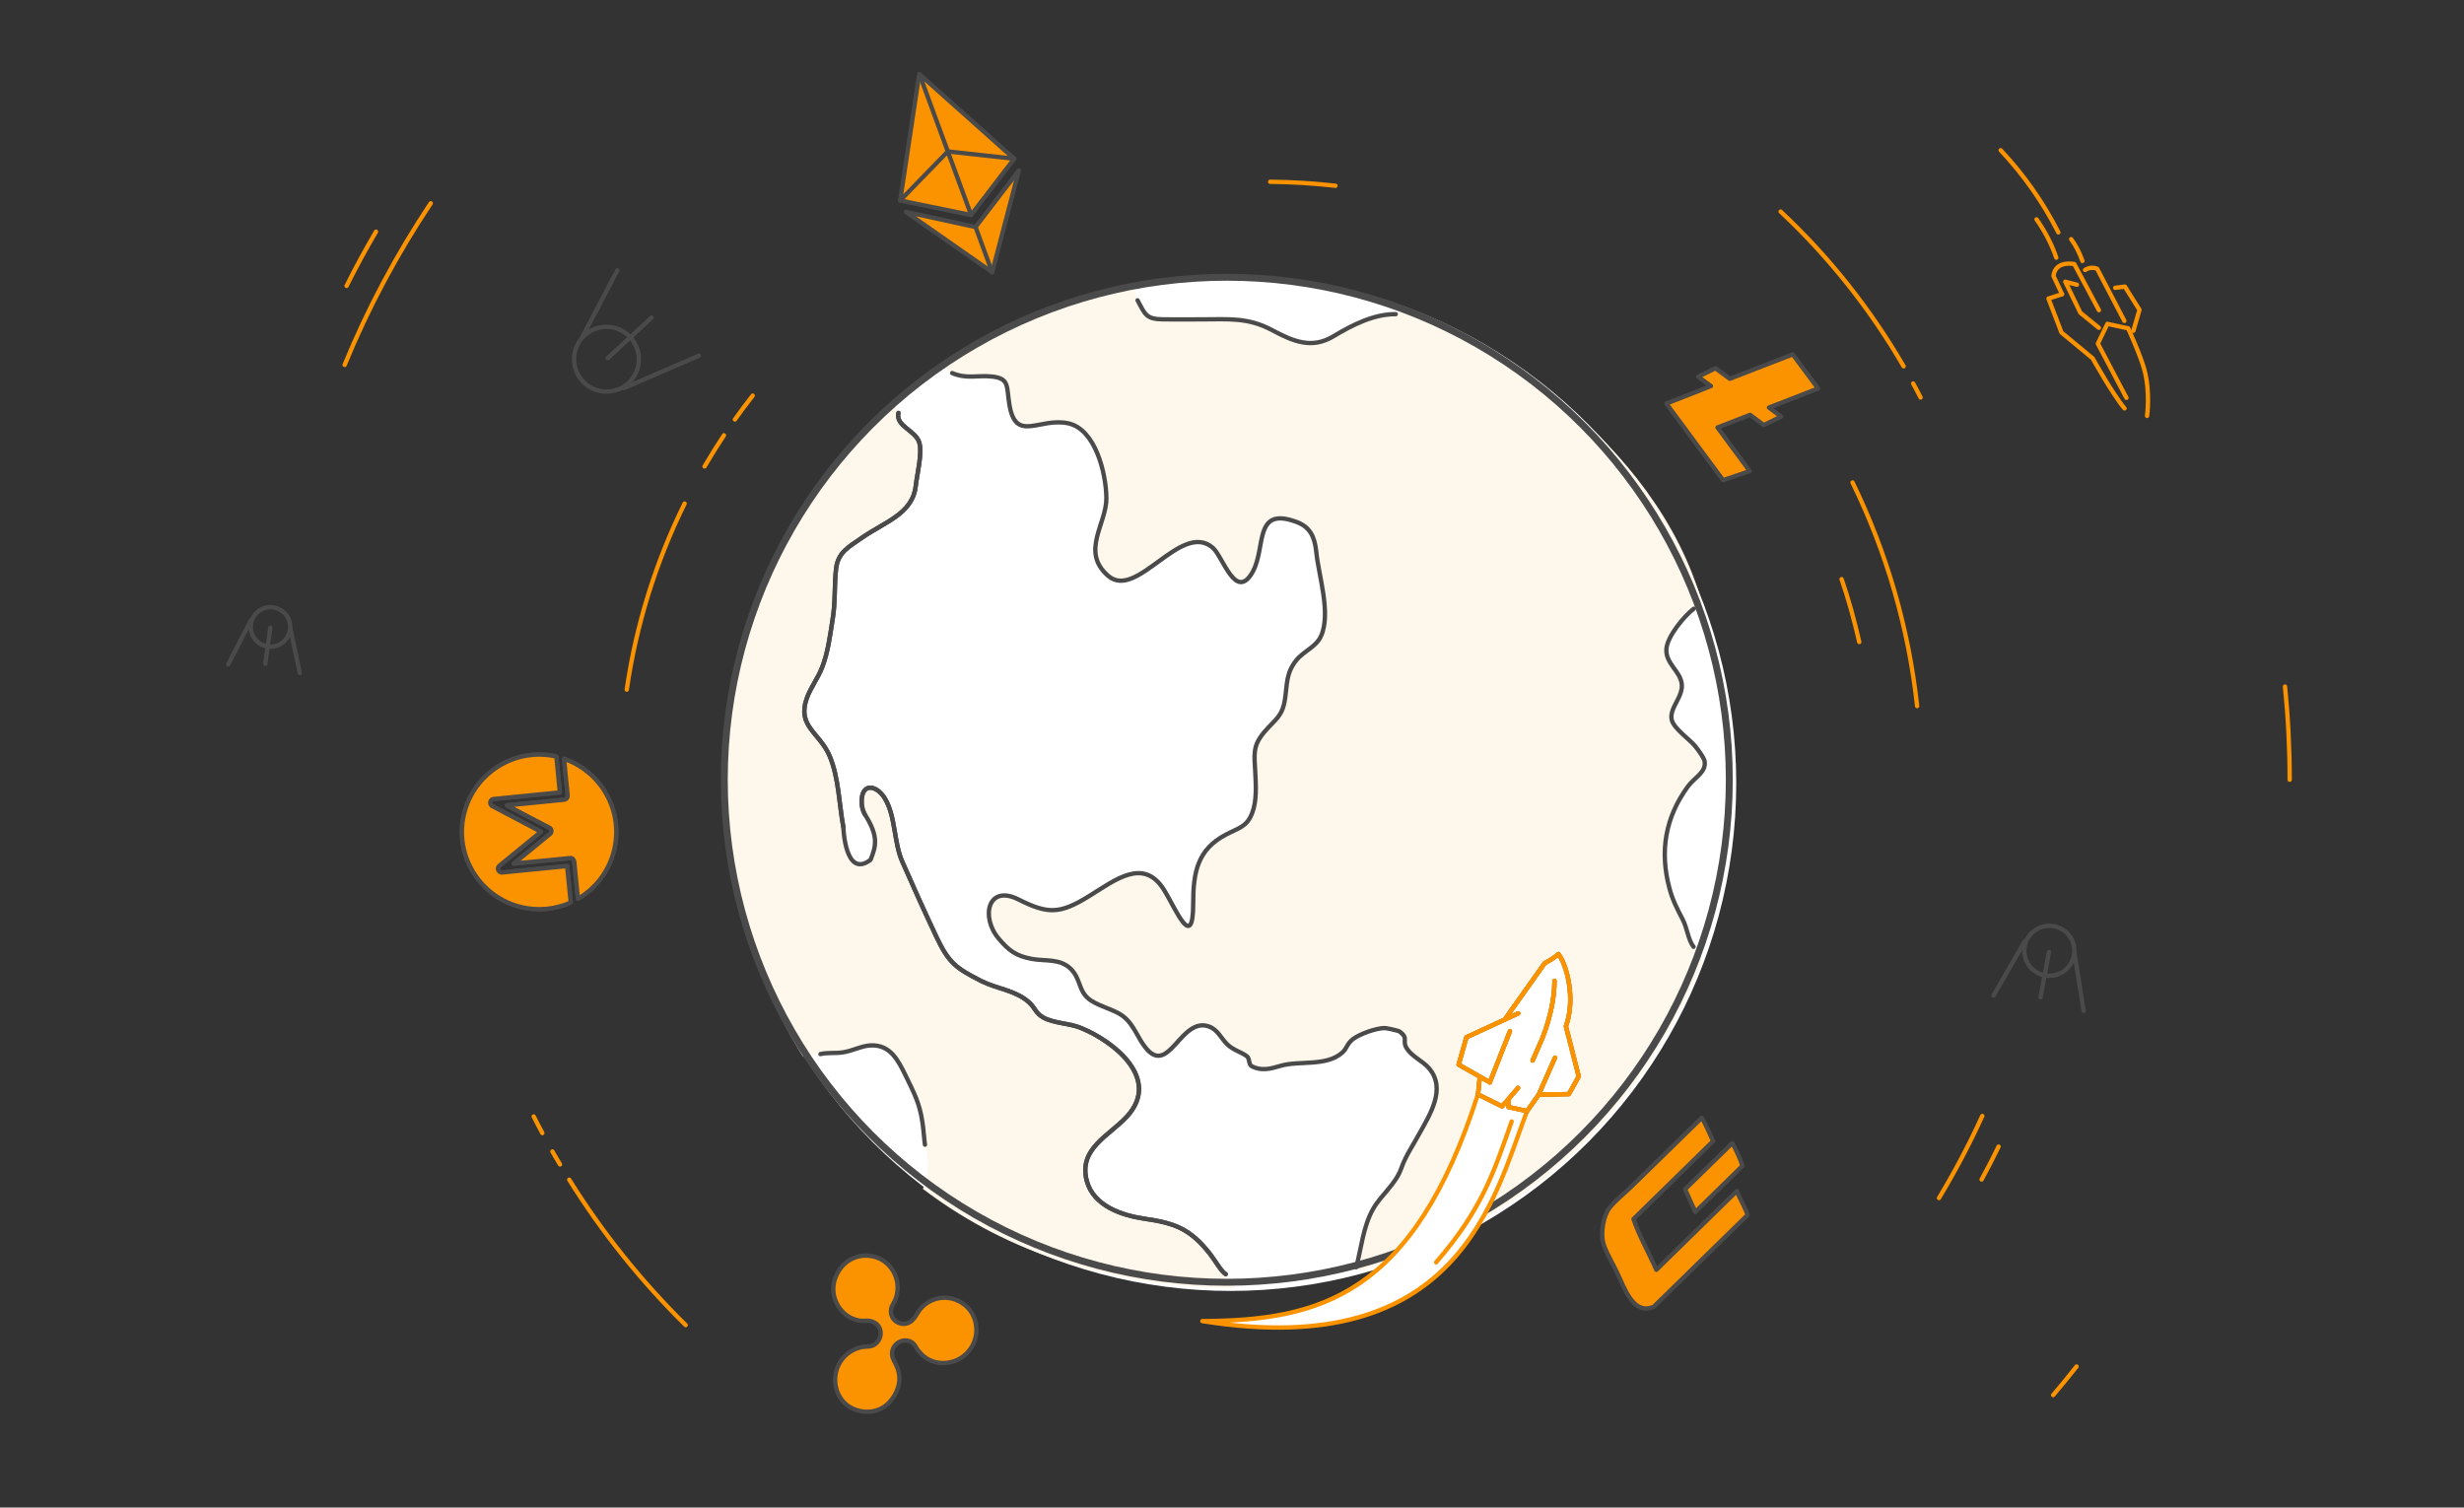<?xml version="1.0" encoding="utf-8"?>
<!-- Generator: Adobe Illustrator 23.1.0, SVG Export Plug-In . SVG Version: 6.00 Build 0)  -->
<svg version="1.1" id="Layer_1" xmlns="http://www.w3.org/2000/svg" xmlns:xlink="http://www.w3.org/1999/xlink" x="0px" y="0px"
	 viewBox="0 0 1422 870" style="enable-background:new 0 0 1422 870;" xml:space="preserve">
<rect x="0" y="0" width="1422" height="870" fill="#333333" stroke="none"/>
<style type="text/css">
	.st0{fill:#FFFFFF;}
	.st1{fill:#FDF7EC;}
	.st2{fill:none;stroke:#4A4A4A;stroke-width:2.5;stroke-linecap:round;stroke-linejoin:round;}
	.st3{fill:none;stroke:#4A4A4A;stroke-width:4;stroke-linecap:round;stroke-linejoin:round;}
	.st4{fill:none;stroke:#FB9300;stroke-width:2.5;stroke-linecap:round;stroke-linejoin:round;}
	.st5{fill:#FB9300;stroke:#4A4A4A;stroke-width:2.5;stroke-linecap:round;stroke-linejoin:round;}
	.st6{fill:#FB9300;}
	.st7{fill:none;stroke:#FF0083;stroke-width:2.5;stroke-linecap:round;stroke-linejoin:round;}
	.st8{fill:#FFFFFF;stroke:#FB9300;stroke-width:2.5;stroke-linecap:round;stroke-linejoin:round;}
</style>
<title>Blockchain_11,1</title>
<g>
	<ellipse class="st0" cx="710.1" cy="452" rx="291.9" ry="293"/>
	<path class="st1" d="M532.6,686.1c5.8-11.8,1.1-25.5,1.1-25.5c-0.5-4.4-0.8-8.8-1.5-13.2c-1.7-10.9-5-17.2-9.8-27
		c-4-8.2-8.4-17.6-20-17.1c-5.3,0.2-10.6,3.2-16,4c-4.5,0.7-8.8,0-13,1l-10.1,1.3c-8.9-14.3-16.6-29.4-22.9-45
		c-62-161.7,18.1-277.6,76.5-331.7l1.5,5.4c-1.8,7.6,9.9,10.1,12,17c1.9,6.2-1.3,18.5-2,25c-1.8,16.3-17.8,20.8-31,30
		c-7.7,5.4-13.9,8.3-15,18s-0.3,19.3-2,29.2c-1.5,9.4-2.6,18.9-6.1,27.8c-2.4,6.2-6.6,11.4-8.9,18c-5.5,16,7.5,19.4,13.2,33
		c5.3,12.6,5.4,27.5,8,41c3,19,4.8,23.3,12.3,21s9.5-14,0-28.5c-1.1-1.9-1.7-4-1.7-6.2c-0.6-12.1,8.4-11,13.4-2.8
		c6.2,10.3,5.1,25.3,10,36.4c6.3,14.4,13,29.2,19.5,43c7.4,15.8,11.6,18.5,26.2,26c9,4.6,19.4,5.2,27.2,12c3.7,3.2,4,6.5,8.5,9
		c6.4,3.5,15,3.2,21.9,6.1c18.8,7.7,46.3,29.2,26.4,51c-10.4,11.3-28.2,18.6-23.2,37.2c3.9,14.5,20.3,19.9,33.2,21.8
		c17.3,2.5,26.3,5.6,37.8,20.2c2.9,3.7,6.8,10.6,9.2,11.8l6.1,8.1C633.5,743,574.9,718.2,532.6,686.1z"/>
	<path class="st1" d="M805.5,181.3c-12.5-0.2-24.9,6.1-36,12.8c-12.5,7.6-23.2,2.9-35.2-3.5c-14-7.5-25.5-6.2-40.8-6.3
		c-7.6,0-14.5,0.1-22,0c-10.1-0.1-10.5-2.6-15-11c0,0-1.7-6-3.3-7.6c-44.8,10.8-71.7,20.9-108,45.2c0,0,2.6,5.4,4.2,4.4
		c8.5,3.6,14.6,1.1,23,2c10.2,1.1,8.3,5.7,10,16c3.6,22.6,17.2,7.4,34,11c15.6,3.4,21.8,28.5,22,43c0.2,15-15.1,31,1,45
		c16.6,14.4,41.9-31.7,60.3-16.3c6,5.1,13.3,31.4,23.1,14.1c7.9-14.1,0.4-38.1,25.3-28.9c7.9,2.9,10.5,8.7,11.4,17
		c1.3,13.8,8.7,35.5,2.8,48.8c-2.9,6.6-10.2,8.7-14.5,14.3c-5.7,7.3-5,13.3-6.3,22c-1.5,10.3-5.6,11.7-12,19.2
		c-6.8,8-5.7,13-5.2,22.8c0.4,7.8,1,16.8-1.8,24c-3.1,7.9-7.4,8.3-15,12.3c-16.6,8.6-19,21.9-19,39.8c0,28.7-10.2,2.7-17-8
		c-11.8-18.6-28.1-5.4-43,3.8c-16.8,10.4-23.7,10.6-40.8,2c-17.8-9-21.9,10.2-11.5,22.5c5.9,7,10,10.1,19.3,11.8
		c7.5,1.4,16.1-0.4,22.3,5.7s4.2,13.4,11.7,18.3c5.5,3.6,13.4,5.3,18.2,8.8c6.7,4.9,8.6,12.9,13.8,19c13.2,15.5,20-18.6,36.1-12.8
		c5.2,1.8,7.1,7.2,10.9,10.6c3.7,3.3,7.1,3.8,10.9,6.5c1.9,1.4,0.9,4.9,3,5.9c5.6,2.8,10.8,1.4,16.5-0.3c10.7-3.2,26.5,0.6,35.7-7.7
		c2.7-2.4,2.5-5,6.2-7.8c3.9-2.9,12.8-6.1,17.8-6.3c1.3-0.1,8.1,1.4,9,2c5.5,4,1.2,5.1,4.2,9.8s9.2,7.2,12.8,11.4
		c10.2,12,0.4,26.9-6.2,38.8c-3.5,6.4-7.3,11.8-9.8,18.9c-3.4,9.5-11.6,15.2-16.4,23.7c-5.6,10-6.7,22.4-9.6,33.4l2.6,2.2
		c62.4-21.2,145.5-54.9,197.3-178.7c-1.2-3.5-4.9-8.5-4.9-8.5c-3-3.7-3.7-10.8-6.3-15.8c-3.3-6.3-5.9-11.3-7.7-18.2
		c-5.6-21.1-2.4-40.5,10.6-58.4c3.9-5.4,11-8.3,9.7-14.9c-0.4-1.9-3.7-6.2-5-8c-3.2-4.2-13-10.6-14-16c-1.3-6.9,6.9-13.2,5.8-20.8
		c-1.1-7.1-9.4-11.5-8.8-19.8c0.5-7.2,10.3-19.1,15.8-23.2l4.8-2.6C955.7,252.6,852.9,192.8,812.8,179
		C812.3,178.9,805.5,181.3,805.5,181.3z"/>
	<g>
		<path class="st2" d="M499,469.8c-0.9-1.9-1.5-4-1.7-6.2c-0.6-12.1,8.4-11,13.4-2.8c6.2,10.3,5.1,25.3,10,36.4
			c6.3,14.4,13,29.2,19.5,43c7.4,15.8,11.6,18.5,26.2,26c9,4.5,19.4,5.2,27.2,12c3.7,3.2,4,6.5,8.5,9c6.4,3.5,15,3.2,21.9,6.1
			c18.8,7.7,46.3,29.2,26.4,51c-10.4,11.3-28.2,18.6-23.2,37.2c3.9,14.5,20.3,19.9,33.2,21.8c17.3,2.5,26.3,5.6,37.8,20.2
			c2.9,3.7,6.8,10.6,9.2,11.8"/>
		<path class="st2" d="M518.5,238.3c-1.8,7.6,9.9,10.1,12,17c1.9,6.2-1.3,18.5-2,25c-1.8,16.3-17.8,20.8-31,30
			c-7.7,5.4-13.9,8.3-15,18s-0.3,19.3-2,29.2c-1.5,9.4-2.6,18.9-6.1,27.8c-2.4,6.2-6.6,11.4-8.9,18c-5.5,16,7.5,19.4,13.3,33
			c5.3,12.6,5.4,27.5,7.9,41"/>
		<path class="st2" d="M549.5,215.3c8.5,3.6,14.6,1.1,23,2c10.2,1.1,8.3,5.7,10,16c3.6,22.6,17.2,7.4,34,11
			c15.6,3.4,21.8,28.5,22,43c0.2,15-15.1,31,1,45c16.6,14.4,41.9-31.7,60.3-16.3c6,5.1,13.3,31.4,23.1,14.1
			c7.9-14.1,0.4-38.1,25.3-28.9c7.9,2.9,10.5,8.7,11.4,17c1.3,13.8,8.7,35.5,2.8,48.8c-2.9,6.6-10.2,8.7-14.5,14.3
			c-5.7,7.3-5,13.3-6.3,22c-1.5,10.3-5.6,11.7-12,19.2c-6.8,8-5.7,13-5.2,22.8c0.4,7.8,1,16.8-1.8,24c-3.1,7.9-7.4,8.3-15,12.3
			c-16.6,8.6-19,21.9-19,39.7c0,28.7-10.2,2.7-17-8c-11.8-18.6-28.1-5.4-43,3.8c-16.8,10.4-23.7,10.6-40.8,2
			c-17.8-9-21.9,10.2-11.5,22.5c5.9,7,10,10.1,19.3,11.8c7.5,1.4,16.1-0.4,22.3,5.7s4.2,13.4,11.7,18.3c5.5,3.6,13.4,5.3,18.2,8.8
			c6.7,4.9,8.6,12.9,13.8,19c13.2,15.5,20-18.6,36.1-12.8c5.2,1.8,7.1,7.2,10.9,10.6c3.7,3.3,7.1,3.8,10.9,6.5
			c1.9,1.4,0.9,4.9,3,5.9c5.6,2.8,10.8,1.4,16.5-0.3c10.7-3.2,26.5,0.6,35.7-7.7c2.7-2.4,2.5-5,6.2-7.8c3.9-2.9,12.8-6.1,17.8-6.3
			c1.3-0.1,8.1,1.4,9,2c5.5,4,1.2,5.1,4.2,9.8s9.2,7.2,12.8,11.4c10.2,12,0.4,26.9-6.2,38.8c-3.5,6.4-7.3,11.8-9.8,18.9
			c-3.4,9.5-11.6,15.2-16.4,23.7c-5.6,10-6.7,22.4-9.6,33.4"/>
		<path class="st2" d="M656.5,173.3c4.5,8.4,4.9,10.9,15,11c7.5,0.1,14.4,0,22,0c15.3,0,26.7-1.3,40.8,6.3c12,6.4,22.7,11,35.2,3.5
			c11.1-6.7,23.5-12.9,36-12.8"/>
		<path class="st2" d="M977.5,351.3c-5.5,4.1-15.3,16-15.8,23.2c-0.6,8.2,7.7,12.6,8.8,19.8c1.2,7.6-7,13.9-5.8,20.8
			c1,5.4,10.8,11.7,14,16c1.4,1.8,4.6,6.1,5,8c1.3,6.5-5.8,9.5-9.7,14.9c-13,17.9-16.2,37.3-10.6,58.4c1.8,6.9,4.4,11.9,7.7,18.2
			c2.6,5,3.2,12.1,6.3,15.8"/>
		<path class="st2" d="M473.5,608.3c4.2-1,8.5-0.3,13-1c5.4-0.8,10.8-3.8,16-4c11.5-0.5,15.9,8.9,20,17.1c4.8,9.9,8.2,16.1,9.8,27
			c0.7,4.3,0.9,8.8,1.5,13.2"/>
	</g>
	<path class="st2" d="M518.5,238.3c-1.8,7.6,9.9,10.1,12,17c1.9,6.2-1.3,18.5-2,25c-1.8,16.3-17.8,20.8-31,30
		c-7.7,5.4-13.9,8.3-15,18s-0.3,19.3-2,29.2c-1.5,9.4-2.6,18.9-6.1,27.8c-2.4,6.2-6.6,11.4-8.9,18c-5.5,16,7.5,19.4,13.3,33
		c5.3,12.6,5.4,27.5,7.9,41c0,0,0.9,30.2,15.7,18.9c3-7.6,5-13.3-3.4-26.4c-1.1-1.9-1.7-4-1.7-6.2c-0.6-12.1,8.4-11,13.4-2.8
		c6.2,10.3,5.1,25.3,10,36.4c6.3,14.4,13,29.2,19.5,43c7.4,15.8,11.6,18.5,26.2,26c9,4.5,19.4,5.2,27.2,12c3.7,3.2,4,6.5,8.5,9
		c6.4,3.5,15,3.2,21.9,6.1c18.8,7.7,46.3,29.2,26.4,51c-10.4,11.3-28.2,18.6-23.2,37.2c3.9,14.5,20.3,19.9,33.2,21.8
		c17.3,2.5,26.3,5.6,37.8,20.2c2.9,3.7,6.8,10.6,9.2,11.8"/>
</g>
<circle class="st3" cx="708" cy="450" r="290"/>
<g>
	<path class="st4" d="M328.5,680.8c19,30.5,41.6,58.7,67.2,83.9"/>
	<path class="st4" d="M318.8,664.5c1.4,2.5,2.9,5,4.4,7.5"/>
	<path class="st4" d="M308,644.3c1.6,3.2,3.3,6.4,5,9.6"/>
	<path class="st4" d="M395.1,290.6c-16.7,33.8-28,70.1-33.4,107.4"/>
	<path class="st4" d="M417.8,251.2c-3.9,5.9-7.6,11.9-11.2,18"/>
	<path class="st4" d="M434.4,228.3c-3.5,4.5-7,9.1-10.3,13.8"/>
	<path class="st4" d="M1321.4,450c0-18-0.9-35.9-2.7-53.8"/>
	<path class="st4" d="M217,133.7c-6,10.2-11.7,20.7-17,31.3"/>
	<path class="st4" d="M248.6,117.3c-19.6,29.4-36.3,60.6-49.7,93.3"/>
	<path class="st4" d="M1119,691.4c9.2-15.3,17.6-31.1,25-47.4"/>
	<path class="st4" d="M1143.6,680.7c3.4-6.2,6.7-12.6,9.8-19"/>
	<path class="st4" d="M1184.9,805.1c4.6-5.4,9.1-10.9,13.5-16.5"/>
	<path class="st4" d="M1073,370.5c-2.8-12.3-6.1-24.4-10.2-36.3"/>
	<path class="st4" d="M770.7,107.2c-12.5-1.4-25.1-2.2-37.7-2.3"/>
	<path class="st4" d="M1106.4,407.5c-4.9-44.9-17.5-88.6-37.3-129.1"/>
	<path class="st4" d="M1098.6,211.4c-19.2-33.1-43.1-63.2-71-89.3"/>
	<path class="st4" d="M1108.4,229.4c-1.4-2.7-2.8-5.4-4.3-8.1"/>
</g>
<g>
	<path class="st2" d="M368.7,207.3c0-10.3-8.4-18.7-18.7-18.7c-10.3,0-18.7,8.4-18.7,18.7S339.7,226,350,226
		C360.3,226,368.7,217.7,368.7,207.3L368.7,207.3z"/>
	<line class="st2" x1="336.3" y1="194" x2="356.3" y2="156"/>
	<line class="st2" x1="360" y1="224" x2="403.3" y2="205.3"/>
	<line class="st2" x1="350.7" y1="206.7" x2="376" y2="183.3"/>
</g>
<g>
	<path class="st2" d="M1171.1,557.3c4.7,6.4,13.8,7.7,20.2,3c6.4-4.7,7.7-13.8,3-20.2s-13.8-7.7-20.2-3
		C1167.7,541.8,1166.3,550.9,1171.1,557.3z"/>
	<line class="st2" x1="1197.3" y1="550.6" x2="1202.5" y2="583.4"/>
	<line class="st2" x1="1168.7" y1="542.9" x2="1150.5" y2="574.5"/>
	<line class="st2" x1="1182.5" y1="549.4" x2="1177.6" y2="575.5"/>
</g>
<g>
	<path class="st2" d="M147.3,369c4,4.9,11.2,5.6,16,1.6c4.9-4,5.6-11.2,1.6-16c-4-4.9-11.2-5.6-16-1.6l0,0
		C144,357,143.3,364.1,147.3,369L147.3,369z"/>
	<line class="st2" x1="167.6" y1="362.7" x2="173" y2="388.4"/>
	<line class="st2" x1="144.9" y1="357.8" x2="131.7" y2="383.4"/>
	<line class="st2" x1="156" y1="362.3" x2="153.1" y2="383.1"/>
</g>
<g>
	<path class="st5" d="M327.3,499.8l-37.5,3.7c-1.2,0.1-2.3-0.8-2.4-2c-0.1-0.7,0.2-1.4,0.8-1.9l24-19.6l-28.1-14.8
		c-1.1-0.6-1.5-1.9-0.9-3c0.3-0.6,1-1.1,1.7-1.1l38.2-3.8l-2-20.7c-24-5.5-47.9,9.6-53.4,33.6s9.6,47.9,33.6,53.4
		c9.4,2.1,19.3,1.2,28.1-2.8L327.3,499.8z"/>
	<path class="st5" d="M327.6,459.1c0.1,1.2-0.8,2.3-2,2.4l0,0l-33.1,3.3l24.6,12.9c0.6,0.3,1.1,1,1.1,1.7c0.1,0.7-0.2,1.4-0.8,1.9
		l-20.9,17.1l32.5-3.2c0.6-0.1,1.2,0.1,1.6,0.5s0.7,0.9,0.8,1.5l2.1,21.5c21.3-12.4,28.5-39.7,16.1-61c-5.4-9.3-14-16.3-24.1-19.8
		L327.6,459.1z"/>
</g>
<g>
	<path class="st5" d="M327.3,499.8l-37.5,3.7c-1.2,0.1-2.3-0.8-2.4-2c-0.1-0.7,0.2-1.4,0.8-1.9l24-19.6l-28.1-14.8
		c-1.1-0.6-1.5-1.9-0.9-3c0.3-0.6,1-1.1,1.7-1.1l38.2-3.8l-2-20.7c-24-5.5-47.9,9.6-53.4,33.6s9.6,47.9,33.6,53.4
		c9.4,2.1,19.3,1.2,28.1-2.8L327.3,499.8z"/>
	<path class="st5" d="M327.6,459.1c0.1,1.2-0.8,2.3-2,2.4l0,0l-33.1,3.3l24.6,12.9c0.6,0.3,1.1,1,1.1,1.7c0.1,0.7-0.2,1.4-0.8,1.9
		l-20.9,17.1l32.5-3.2c0.6-0.1,1.2,0.1,1.6,0.5s0.7,0.9,0.8,1.5l2.1,21.5c21.3-12.4,28.5-39.7,16.1-61c-5.4-9.3-14-16.3-24.1-19.8
		L327.6,459.1z"/>
</g>
<polygon class="st6" points="585.3,91.6 560.4,124.1 519.5,115.7 530.5,42.7 "/>
<polygon class="st6" points="588,98.4 572.6,157.1 522.8,122.3 563,131 "/>
<g>
	<polygon class="st2" points="585.3,91.6 560.4,124.1 519.5,115.7 530.5,42.7 	"/>
	<polygon class="st2" points="588,98.4 572.6,157.1 522.8,122.3 563,131 	"/>
	<line class="st2" x1="560.2" y1="123.4" x2="530.9" y2="43.6"/>
	<polyline class="st2" points="519.5,115.7 547,87.4 585.3,91.6 	"/>
	<line class="st2" x1="563" y1="131" x2="572.6" y2="157.1"/>
</g>
<path class="st4" d="M1227.2,229.6l-16.5-31.3l5.5-11.4l12,2.6c0,0,7.3,16,9.4,24.1c3.4,12.8,1.5,26.4,1.5,26.4"/>
<path class="st4" d="M1190,169.8l-7.8,2.5l7.5,19.6l18,14.9c0,0,11.7,21,18.4,28.9"/>
<path class="st4" d="M1211.3,179l-14.2-26.6c0,0-11-2.4-12,6.9l4.9,10.4"/>
<path class="st7" d="M1222.7,209.8"/>
<path class="st7" d="M1220.2,204.6"/>
<path class="st7" d="M1217.3,198.6"/>
<path class="st4" d="M1187.9,134.1c-8.8-17.3-20-33.3-33.3-47.4"/>
<path class="st4" d="M1186.7,148.7c-2.7-7.9-6.6-15.3-11.4-22.1"/>
<path class="st4" d="M1201.8,150.6c-1.6-4.5-3.7-8.7-6.5-12.6"/>
<path class="st4" d="M1203.3,155.8c2.1-1.4,4.7-1.6,7-0.7c2.6,4.9,15.7,30.1,15.7,30.1"/>
<polyline class="st4" points="1198.6,164.3 1191.9,162.6 1200.6,180.5 1211.3,189.2 "/>
<polyline class="st4" points="1231.2,190.9 1234.7,178.8 1226.3,165.4 1220.7,166.1 "/>
<polygon class="st5" points="1009.8,271.9 994.4,277.1 961.7,232.9 987.4,222.8 980,217.4 990,212.5 998.3,218.6 1034.6,204.5 
	1049.2,224.2 1020.9,235.2 1027.9,240.4 1017.9,245.3 1010,239.4 991.2,246.7 "/>
<path class="st5" d="M482.3,736.9c3.7-9.2,11.9-13,19.4-12.2c12.4,1.3,18.9,13.8,15.4,24.3c-0.8,2.5-2.4,4.1-2.8,6.3
	c-0.8,3.9,1.6,7.7,5.5,8.5c0.2,0,0.4,0.1,0.6,0.1c2.2,0.4,4.5-0.4,6.1-2c2.4-2.3,3-4.8,5.3-7.2c5.6-6,14.5-7.5,21.8-3.7
	c8,4.2,10.6,12.1,9.7,19.1c-1,7.2-6,13.2-12.8,15.5c-5.1,1.7-13.2,1.9-19.3-4.7c-0.9-1-1.8-2.1-2.5-3.3c-0.6-1.3-1.6-2.5-2.9-3.2
	c-4.6-2.5-10.9,0.9-11,6.8c0,2,0.9,3.7,1.8,5.3c2.5,4.9,3.8,10.3,0.5,17.1c-4.3,8.8-11.8,12.1-19.7,10.9
	c-16.3-2.5-20.6-22.9-8.5-33.1c2.2-1.8,4.8-3.1,7.5-3.8c3-0.8,5.7,0,8.2-1.6c4.6-2.8,4.9-9.7,0.5-12.5c-3.4-2.2-6.6-0.8-9.8-1.5
	c-9.5-2-14.6-11-14.4-18.4C480.9,741.3,481.4,739.1,482.3,736.9z"/>
<path class="st5" d="M1008.5,701.2l-54.1,52.9c-11.6,5.1-16.6-10-21.1-19.6c-2.6-5.5-6.8-12.3-8.1-17.4c-1.4-5.3,0-15.2,3.5-19.8
	s9.1-8.8,13.5-13.2l39.9-39c2.8,4.5,4.3,8.9,6.6,13.4l-46,45c3.3,9.8,8.9,19.5,13.2,29.3l46.5-45.5
	C1004,692,1007.2,696.6,1008.5,701.2z M999.7,659.7l-27.2,26.6c1.9,4.4,4,8.8,5.9,13.1l27.2-26.6
	C1004.1,668.3,1002.1,663.9,999.7,659.7z"/>
<path class="st8" d="M881.3,641.1c-19.1,49.9-38.9,145-187.4,121.3c67.6-0.3,121.8-14.6,159-130.8"/>
<path class="st0" d="M846.3,598.6l-4.5,15.7l12.2,7.2l-1,10l9.8,4.8l3,1.5l4.8,0.8l10.7,2.3l6.7-9.5l17.4-0.3l5.8-11.6l-7.5-27.5
	c4.1-25.5,1-37.4-4.3-41.7c-2.5,1.9-5.2,3.6-7.9,5.2L868.6,588L846.3,598.6z"/>
<g>
	<path class="st2" d="M868.6,588.1l22.9-32.3c2.8-1.4,5.5-3.1,7.9-5.2c4.5,5.6,10.2,25.3,4.3,41.7l7.4,28.9l-5.7,10.2l-17.4,0.3
		l-6.7,9.5l-10.7-2.3l-0.2-4.2"/>
	<polyline class="st2" points="876.1,627.8 866.9,638.5 853,631.6 854,621.6 	"/>
	<line class="st2" x1="888" y1="631.7" x2="897.4" y2="610.4"/>
	<polyline class="st2" points="876.2,584.8 846.3,598.6 841.8,614.4 859.8,624.6 	"/>
	<line class="st2" x1="859.8" y1="624.6" x2="871.4" y2="595.1"/>
	<path class="st2" d="M897.1,566c0,17.8-7.7,34.8-7.7,34.8l-4.9,11.2"/>
</g>
<g>
	<g>
		<path class="st4" d="M868.6,588.1l22.9-32.3c2.8-1.4,5.5-3.1,7.9-5.2c4.5,5.6,10.2,25.3,4.3,41.7l7.4,28.9l-5.7,10.2l-17.4,0.3
			l-6.7,9.5l-10.7-2.3l-0.2-4.2"/>
		<path class="st4" d="M868.6,588.1l22.9-32.3c2.8-1.4,5.5-3.1,7.9-5.2c4.5,5.6,10.2,25.3,4.3,41.7l7.4,28.9l-5.7,10.2l-17.4,0.3
			l-6.7,9.5l-10.7-2.3l-0.2-4.2"/>
	</g>
	<g>
		<polyline class="st4" points="876.1,627.8 866.9,638.5 853,631.6 854,621.6 		"/>
		<polyline class="st4" points="876.1,627.8 866.9,638.5 853,631.6 854,621.6 		"/>
	</g>
	<g>
		<line class="st4" x1="888" y1="631.7" x2="897.4" y2="610.4"/>
		<line class="st4" x1="888" y1="631.7" x2="897.4" y2="610.4"/>
	</g>
	<g>
		<polyline class="st4" points="876.2,584.8 846.3,598.6 841.8,614.4 859.8,624.6 		"/>
		<polyline class="st4" points="876.2,584.8 846.3,598.6 841.8,614.4 859.8,624.6 		"/>
	</g>
	<g>
		<line class="st4" x1="859.8" y1="624.6" x2="871.4" y2="595.1"/>
		<line class="st4" x1="859.8" y1="624.6" x2="871.4" y2="595.1"/>
	</g>
	<g>
		<path class="st4" d="M897.1,566c0,17.8-7.7,34.8-7.7,34.8l-4.9,11.2"/>
		<path class="st4" d="M897.1,566c0,17.8-7.7,34.8-7.7,34.8l-4.9,11.2"/>
	</g>
</g>
<path class="st4" d="M872.4,647.2c-10.3,29.4-17.2,50.8-43.6,81.3"/>
</svg>
